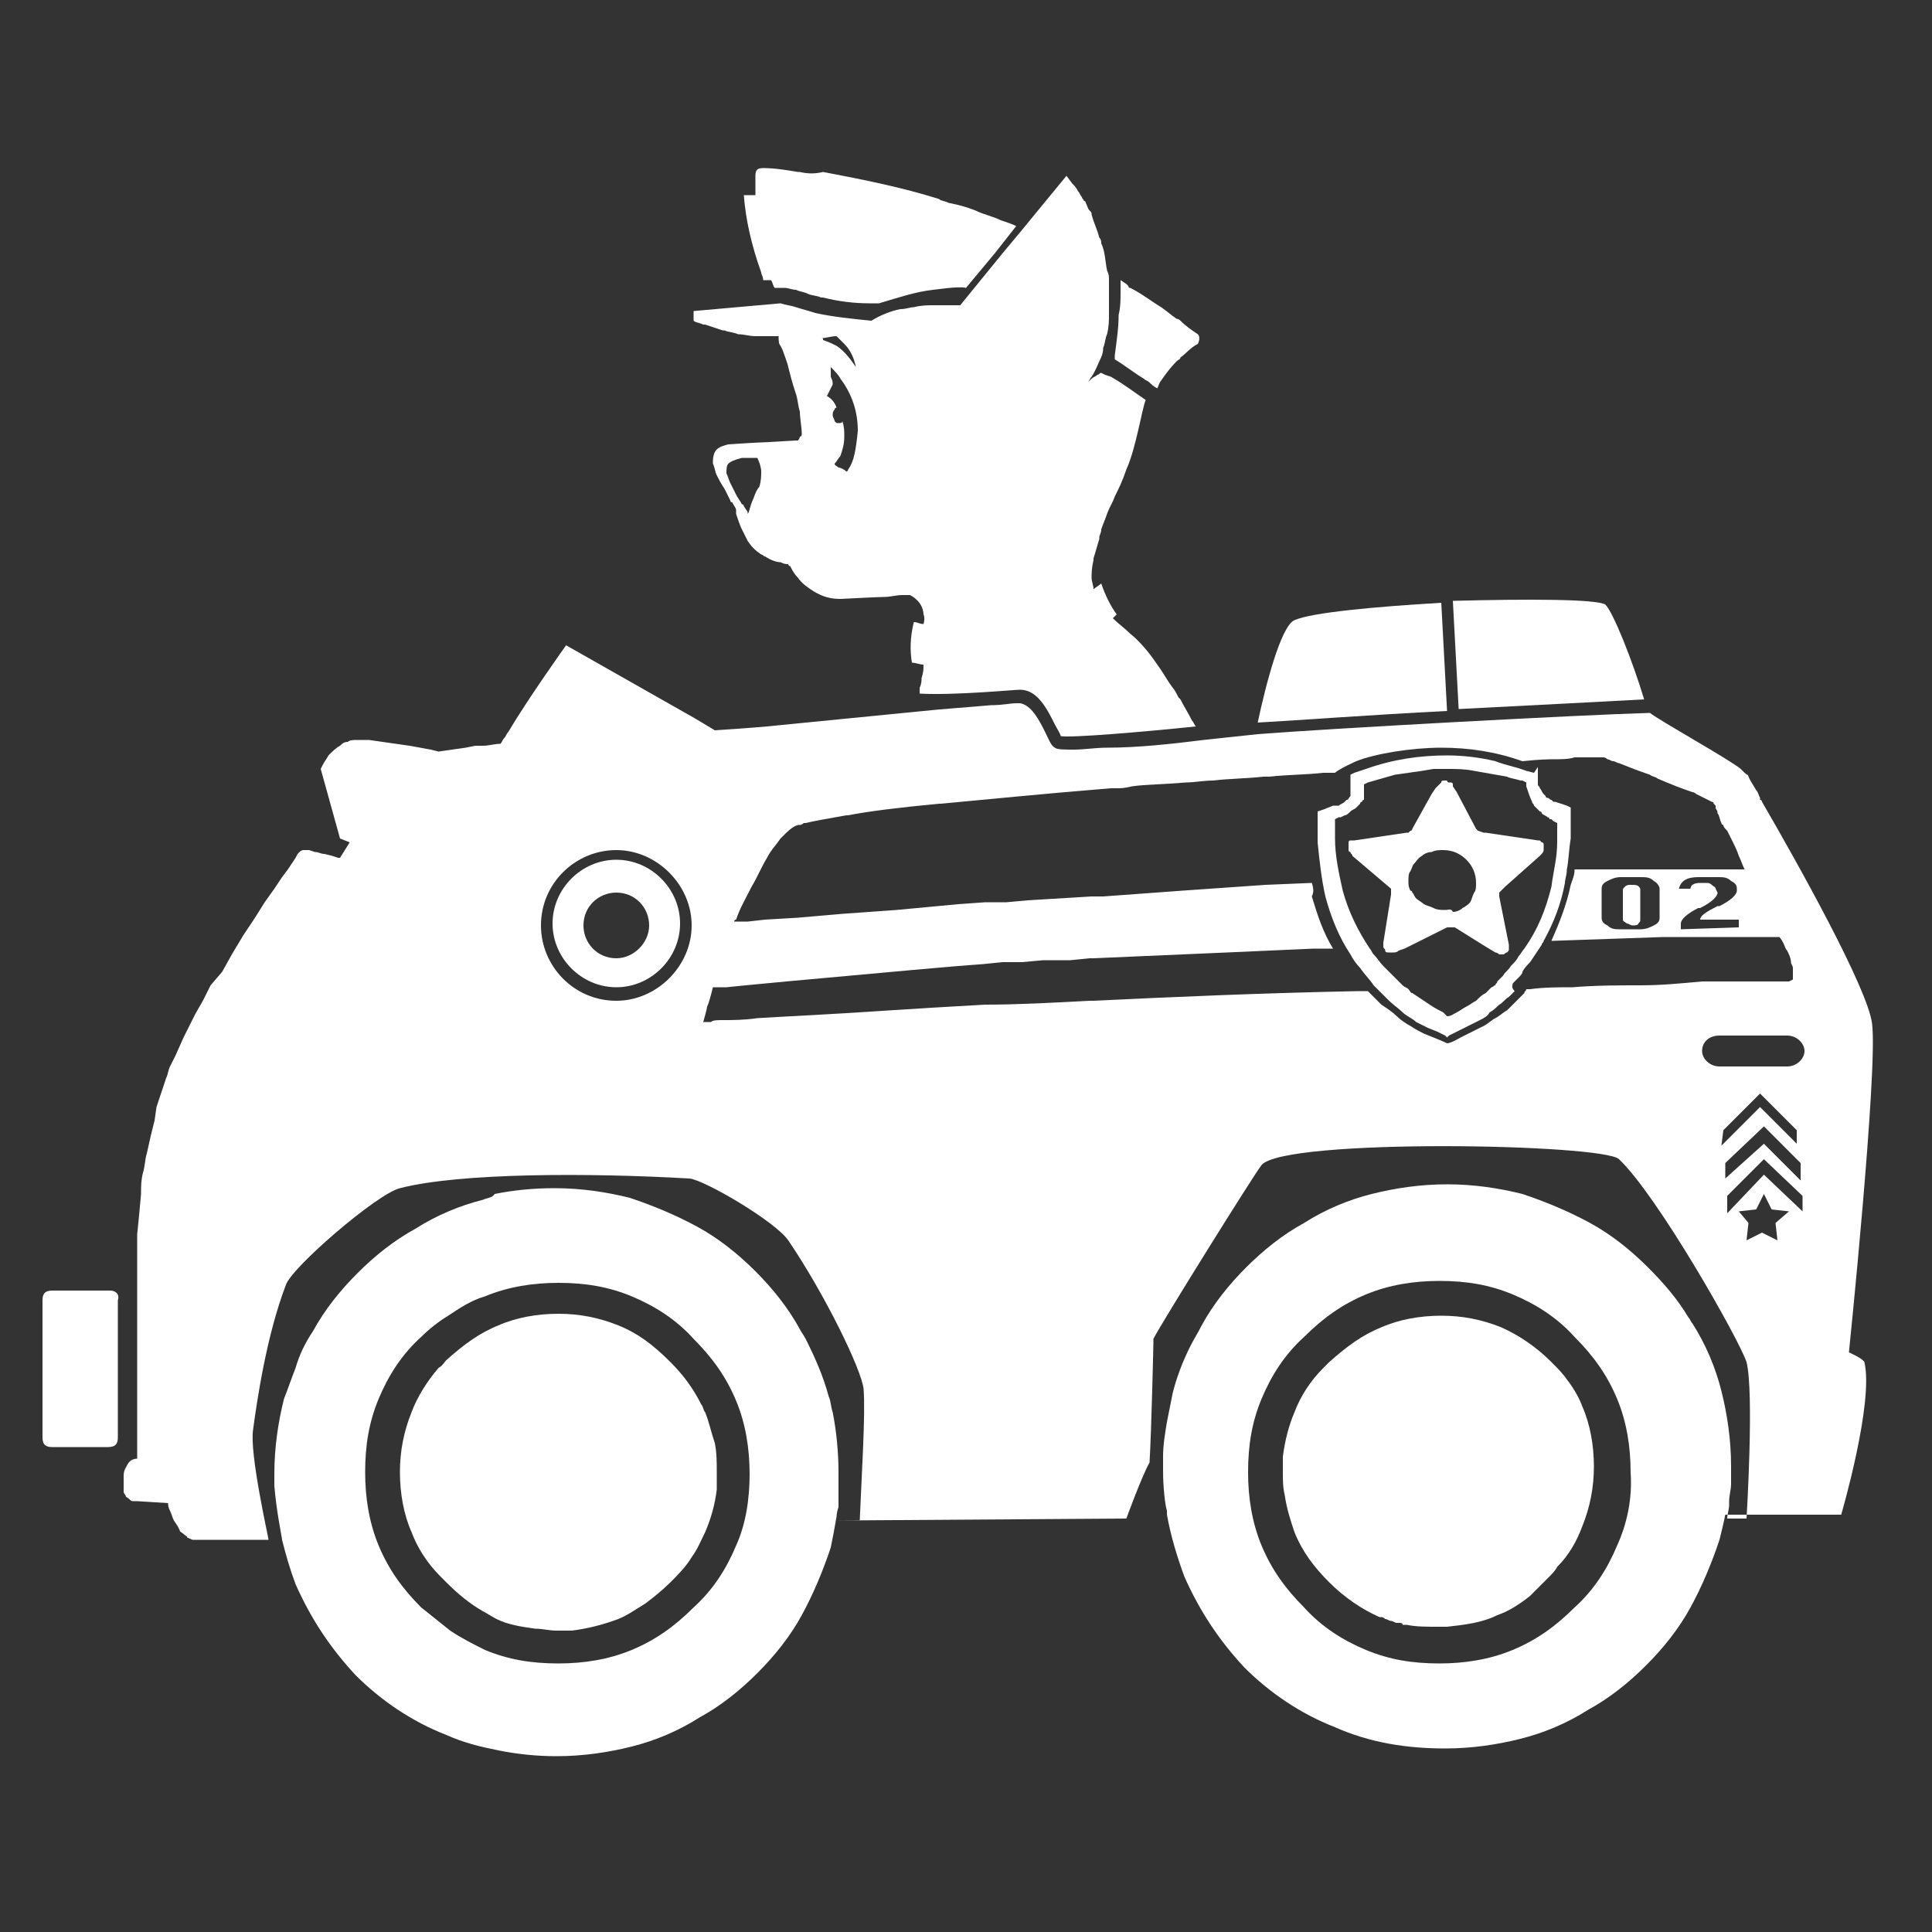 <?xml version="1.0" encoding="utf-8"?>
<!-- Generator: Adobe Illustrator 19.0.0, SVG Export Plug-In . SVG Version: 6.00 Build 0)  -->
<svg version="1.1" id="Layer_1" xmlns="http://www.w3.org/2000/svg" xmlns:xlink="http://www.w3.org/1999/xlink" x="0px" y="0px"
	 viewBox="0 0 100 100" style="enable-background:new 0 0 100 100;" xml:space="preserve">
<rect x="0" y="0" width="100" height="100" fill="#333333" stroke="none"/>
<style type="text/css">
	.st0{fill:#FFFFFF;}
</style>
<g>
	<path id="XMLID_34_" class="st0" d="M40.6,14.9c0.2,0,0.4,0.1,0.6,0.1c0.2,0.1,0.4,0.1,0.6,0.2c0.2,0.1,0.5,0.1,0.7,0.2
		c0,0,0.1,0,0.1,0c0.8,0.2,1.6,0.3,2.4,0.3c0.1,0,0.2,0,0.3,0c0.1,0,0.2,0,0.2,0c1-0.3,1.9-0.6,2.8-0.7c0.1,0,1.3-0.2,1.7-0.1
		l1.5-1.8l1.1-1.4c-0.2-0.1-0.5-0.2-0.8-0.3c-0.4-0.2-0.9-0.3-1.3-0.5c-0.5-0.2-0.9-0.3-1.4-0.4c-0.2-0.1-0.4-0.1-0.5-0.2
		c-1.9-0.6-3.9-1-6-1.4C42.2,9,41.8,9,41.4,8.9h-0.1c-0.6-0.1-1.2-0.2-1.8-0.2c-0.3,0-0.4,0.1-0.4,0.4c0,0.3,0,0.7,0,1l-0.6,0
		c0.1,1.3,0.4,2.6,0.9,4c0,0.1,0.1,0.2,0.1,0.4l0.4,0c0.1,0.1,0.1,0.3,0.2,0.4c0,0,0,0,0,0c0,0,0.1,0,0.1,0
		C40.5,14.9,40.6,14.9,40.6,14.9z"/>
	<path class="st0" d="M52.8,35.7c0.9,0,1.4,1,1.8,1.8c0.1,0.2,0.3,0.5,0.3,0.6c0.5,0.1,4.1-0.2,7-0.5c-0.1-0.1-0.1-0.2-0.2-0.3l0,0
		c-0.2-0.4-0.4-0.7-0.6-1.1c0,0-0.1-0.1-0.1-0.1c-0.1-0.2-0.2-0.4-0.3-0.5c-0.3-0.4-0.5-0.8-0.8-1.2c-0.4-0.6-0.9-1.2-1.4-1.6
		c-0.3-0.3-0.6-0.5-0.9-0.8c0.1-0.1,0.1-0.1,0.2-0.2c-0.3-0.4-0.6-1-0.8-1.6c-0.1,0.1-0.3,0.2-0.4,0.3c0-0.2-0.1-0.4-0.1-0.6
		c0-0.2,0-0.5,0.1-0.9c0-0.1,0-0.1,0-0.1c0.1-0.3,0.2-0.7,0.3-1l0-0.1c0-0.1,0.1-0.2,0.1-0.4c0.1-0.3,0.2-0.5,0.3-0.8
		c0.1-0.3,0.3-0.6,0.4-0.9c0.2-0.4,0.4-0.8,0.6-1.4c0.5-1.1,0.8-3.1,1-3.6c0,0,0,0,0,0c0,0,0,0,0,0c-0.6-0.4-1.1-0.8-1.8-1.2
		l-0.3-0.1l-0.2-0.1c-0.1,0-0.1,0.1-0.2,0.1c-0.1,0.1-0.2,0.1-0.3,0.2c-0.1,0.1-0.2,0.2-0.2,0.2c0.1-0.1,0.1-0.2,0.2-0.3
		c0.2-0.3,0.4-0.8,0.4-0.8c0.1-0.2,0.2-0.4,0.2-0.7c0.1-0.2,0.1-0.5,0.2-0.7c0.1-0.4,0.1-0.7,0.1-1.1c0-0.2,0-0.3,0-0.5
		c0-0.4,0-0.8,0-1.2c0-0.2,0-0.3-0.1-0.5c0,0,0,0,0,0v0c-0.1-0.5-0.1-1-0.3-1.4c0-0.1,0-0.2-0.1-0.3c-0.1-0.4-0.3-0.8-0.4-1.2
		c0-0.1,0-0.1-0.1-0.2c-0.1-0.1-0.1-0.2-0.2-0.4c0,0,0-0.1-0.1-0.1c0-0.1-0.1-0.1-0.1-0.2c-0.1-0.1-0.1-0.2-0.2-0.3
		c-0.1-0.2-0.2-0.3-0.3-0.4l-0.3-0.4l-2.3,2.8l-1,1.2l-2.2,2.7c0,0-1.3,0-1.4,0c-0.3,0-0.6,0-1,0.1c-0.2,0-0.4,0.1-0.7,0.1
		c-0.5,0.1-1,0.3-1.5,0.6c-1-0.1-2-0.2-2.9-0.4c-0.3-0.1-0.7-0.2-1-0.3c-0.3-0.1-0.5-0.1-0.8-0.2c0,0,0,0,0,0l-4.5,0.4v0.5
		c0.1,0.1,0.3,0.1,0.5,0.2l0.1,0c0.3,0.1,0.6,0.2,0.9,0.3c0,0,0,0,0.1,0c0.2,0.1,0.5,0.1,0.7,0.2c0.3,0,0.6,0.1,0.9,0.1
		c0.4,0,0.8,0,1.2,0c0,0.2,0,0.4,0.1,0.5l0.1,0.2c0,0,0.3,0.8,0.3,0.9c0.1,0.4,0.2,0.8,0.4,1.4c0.1,0.3,0.1,0.6,0.2,0.9
		c0,0.3,0.1,0.9,0.1,1.1c0,0.1,0,0.2-0.1,0.2c0,0.1-0.1,0.2-0.1,0.2l-0.1,0c-0.1,0-1.6,0.1-1.8,0.1c-0.2,0-1.7,0.1-1.7,0.1
		c-0.4,0.1-0.6,0.2-0.7,0.4c-0.1,0.2-0.1,0.4-0.1,0.6c0.1,0.2,0.1,0.4,0.2,0.6c0.1,0.2,0.2,0.4,0.4,0.7c0.1,0.2,0.2,0.4,0.3,0.6
		c0,0,0,0.1,0.1,0.1c0.1,0.2,0.2,0.3,0.2,0.4c0,0.1,0,0.1,0,0.2v0c0.1,0.3,0.2,0.6,0.3,0.8c0.1,0.2,0.2,0.4,0.3,0.6
		c0.2,0.3,0.4,0.5,0.7,0.7c0.1,0,0.1,0.1,0.2,0.1c0.3,0.2,0.6,0.3,0.8,0.3c0.2,0.1,0.3,0.1,0.4,0.1c0,0,0,0.1,0.1,0.1
		c0.1,0.2,0.2,0.4,0.4,0.6c0.2,0.3,0.5,0.5,0.8,0.7c0.5,0.3,0.9,0.4,1.4,0.4c0.1,0,1.9-0.1,2.2-0.1c0.4,0,0.7-0.1,1-0.1
		c0.2,0,0.4,0,0.4,0c0.2,0.1,0.3,0.2,0.4,0.3c0.2,0.2,0.3,0.5,0.3,0.7c0.1,0.2,0,0.5,0,0.5c-0.2,0-0.3-0.1-0.5-0.1
		c-0.2,0.8-0.2,1.5-0.1,2.1c0.2,0,0.4,0.1,0.6,0.1l0,0.1c0,0.1,0,0.3-0.1,0.6c0,0.1,0,0.3-0.1,0.5l0,0c0,0.1,0,0.2,0,0.3
		C49.4,36,52.5,35.7,52.8,35.7C52.8,35.7,52.8,35.7,52.8,35.7z M39.3,25.2c-0.1,0.1-0.2,0.3-0.3,0.6c-0.2,0.4-0.2,0.7-0.3,0.8v0
		l0-0.1l-0.2-0.3c0,0,0-0.1-0.1-0.1c-0.1-0.2-0.2-0.3-0.3-0.5c-0.1-0.2-0.2-0.4-0.3-0.6c-0.1-0.2-0.1-0.3-0.2-0.5
		c0-0.2,0-0.4,0.1-0.5c0.1-0.1,0.3-0.2,0.7-0.3h0c0.2,0,0.5,0,0.8,0c0.1,0.2,0.2,0.5,0.2,0.7C39.4,24.6,39.4,24.9,39.3,25.2z
		 M43.9,24.3c0,0,0,0.1-0.1,0.1c-0.1-0.1-0.3-0.2-0.4-0.2c-0.1-0.1-0.2-0.1-0.2-0.2c0.1-0.1,0.2-0.3,0.3-0.4c0.1-0.3,0.2-0.6,0.2-1
		c0-0.3,0-0.5-0.1-0.8c0,0,0,0,0,0c0,0.1-0.1,0.1-0.2,0.1c-0.1,0-0.1,0-0.2-0.1c0-0.1-0.1-0.2-0.1-0.3c0-0.1,0-0.2,0.1-0.3
		c0-0.1,0.1-0.1,0.1-0.1c-0.1-0.3-0.3-0.5-0.5-0.6c0.1-0.2,0.2-0.4,0.3-0.6l0,0c0-0.1,0-0.2-0.1-0.4C43,19.3,43,19.1,43,19
		c0.2,0.2,0.4,0.4,0.5,0.6c0.6,0.8,0.9,1.7,0.9,2.7C44.3,23.3,44.2,23.9,43.9,24.3z M43.3,17.9c-0.2-0.1-0.4-0.2-0.7-0.3
		c0-0.1,0-0.1-0.1-0.1c0.3,0,0.5-0.1,0.8-0.1c0.1,0.1,0.2,0.2,0.4,0.4c0.3,0.3,0.5,0.7,0.6,1.2C43.9,18.4,43.6,18.1,43.3,17.9z"/>
	<path id="XMLID_29_" class="st0" d="M61.9,37.6c0.1,0.2,0.2,0.4,0.3,0.6C62.1,38,62,37.8,61.9,37.6z"/>
	<path id="XMLID_28_" class="st0" d="M57.9,16.3c0,0.7-0.1,1.3-0.2,2.1l0,0.2c0.5,0.3,1,0.7,1.5,1c0.1,0.1,0.2,0.1,0.3,0.2
		c0.1,0.1,0.2,0.2,0.4,0.3c0.1-0.2,0.1-0.3,0.2-0.4c0.2-0.3,0.5-0.7,0.8-1c0.1-0.1,0.2-0.1,0.2-0.2c0.3-0.2,0.5-0.5,0.9-0.7
		c0.1-0.2,0.1-0.4,0-0.5c-0.3-0.2-0.6-0.4-0.9-0.7c-0.1-0.1-0.2-0.1-0.2-0.1c-0.3-0.2-0.5-0.4-0.8-0.6c-0.5-0.3-1-0.7-1.6-1
		c-0.1,0-0.1-0.1-0.1-0.1c0,0-0.1-0.1-0.1-0.1L58,14.5l0,0.6C58,15.5,58,15.9,57.9,16.3z"/>
	<path id="XMLID_27_" class="st0" d="M5.7,66.8H2.7c-0.4,0-0.5,0.2-0.5,0.5v7.1c0,0.4,0.2,0.5,0.5,0.5h2.9c0.4,0,0.5-0.2,0.5-0.5
		v-7.1C6.2,67,6,66.8,5.7,66.8z"/>
	<path id="XMLID_26_" class="st0" d="M74.6,31.2c-3.4,0.2-6.7,0.5-7.6,0.9c-0.7,0.3-1.5,3.4-1.9,5.3c1.9-0.1,5.8-0.4,9.8-0.6
		L74.6,31.2z"/>
	<path id="XMLID_25_" class="st0" d="M84.9,46c-0.1-0.2-0.2-0.2-0.5-0.2c-0.1,0-0.2,0-0.3,0.1c-0.1,0.1-0.1,0.1-0.1,0.2l0,1.5
		c0,0.1,0.1,0.1,0.2,0.2c0.1,0,0.2,0.1,0.3,0.1c0.1,0,0.3,0,0.3-0.1c0.1-0.1,0.1-0.1,0.1-0.2l0-1L84.9,46z"/>
	<path id="XMLID_24_" class="st0" d="M85.1,36.2c-0.6-2-1.6-4.5-2-4.9C82.7,31,79,31,75.2,31.1l0.3,5.6
		C79.4,36.5,83.3,36.3,85.1,36.2z"/>
	<path class="st0" d="M43.4,77.6c0-0.2,0-0.4,0-0.5c0-0.3,0-0.6,0-0.9c0-1-0.1-2.1-0.3-3.1c-0.1-0.3-0.1-0.6-0.2-0.8
		c-0.3-1.1-0.7-2-1.2-3c-0.1-0.2-0.2-0.3-0.3-0.5c-0.6-1.1-1.4-2.1-2.3-3c-0.9-0.9-1.9-1.7-3-2.3c-1.1-0.6-2.3-1.1-3.5-1.5
		c-1.2-0.3-2.5-0.5-3.9-0.5c-1.1,0-2.1,0.1-3.1,0.3C25.5,62,25.2,62,25,62.1c-1.2,0.3-2.4,0.8-3.5,1.5c-1.1,0.6-2.1,1.4-3,2.3
		c-0.9,0.9-1.7,1.9-2.3,3c-0.4,0.6-0.7,1.2-0.9,1.9c-0.2,0.5-0.4,1.1-0.6,1.6c-0.3,1.2-0.5,2.5-0.5,3.9c0,0.2,0,0.4,0,0.6
		c0.1,1.3,0.4,2.7,0.4,2.8c0,0,0,0,0,0h0c0.2,0.8,0.4,1.5,0.7,2.3c0.8,1.8,1.8,3.3,3.1,4.7c1.3,1.3,2.9,2.4,4.7,3.1
		c0.9,0.4,1.7,0.6,2.7,0.8c1,0.2,2,0.3,3,0.3c1.4,0,2.7-0.2,3.9-0.5c1.2-0.3,2.4-0.8,3.5-1.5c1.1-0.6,2.1-1.4,3-2.3
		c0.9-0.9,1.7-1.9,2.3-3c0.6-1.1,1.1-2.3,1.5-3.5c0.1-0.5,0.2-1,0.3-1.6h0c0,0,0-0.2,0.1-0.5C43.4,77.9,43.4,77.8,43.4,77.6z
		 M38.1,80c-0.5,1.2-1.2,2.3-2.2,3.2c0,0,0,0,0,0c0,0,0,0,0,0h0c-1,1-2,1.7-3.2,2.2c-1.2,0.5-2.5,0.7-3.8,0.7
		c-1.4,0-2.6-0.2-3.8-0.7c-0.6-0.3-1.2-0.6-1.8-1c-0.5-0.4-1-0.8-1.5-1.2c-1-1-1.7-2-2.2-3.2c-0.5-1.2-0.7-2.5-0.7-3.8
		c0-1.4,0.2-2.6,0.7-3.8c0.5-1.2,1.2-2.3,2.2-3.2l0,0l0,0c0.4-0.4,0.9-0.8,1.4-1.1c0.6-0.4,1.2-0.8,1.9-1c1.2-0.5,2.5-0.7,3.8-0.7
		c1.4,0,2.6,0.2,3.8,0.7c1.2,0.5,2.3,1.2,3.2,2.2c1,1,1.7,2,2.2,3.2c0.5,1.2,0.7,2.5,0.7,3.8C38.8,77.6,38.6,78.9,38.1,80z"/>
	<path id="XMLID_21_" class="st0" d="M36.5,73.1c-0.1-0.1-0.1-0.3-0.2-0.4c-0.4-0.8-0.9-1.5-1.6-2.2C33.8,69.6,33,69,32,68.6
		c-1-0.4-2-0.6-3.1-0.6c-1.1,0-2.2,0.2-3.1,0.6c-1,0.4-1.8,1-2.7,1.8c-0.1,0.1-0.2,0.3-0.4,0.4c-0.6,0.7-1.1,1.5-1.4,2.3
		c-0.4,1-0.6,2-0.6,3.1c0,1.1,0.2,2.2,0.6,3.1c0.3,0.8,0.8,1.6,1.5,2.3c0.1,0.1,0.2,0.2,0.3,0.3c0.6,0.6,1.2,1.1,1.9,1.5
		c0.2,0.1,0.5,0.3,0.7,0.4c0.6,0.3,1.3,0.4,2,0.5c0.4,0,0.7,0.1,1.1,0.1c0.3,0,0.5,0,0.8,0c0.8-0.1,1.6-0.3,2.4-0.6
		c0.5-0.2,0.9-0.5,1.4-0.8c0.4-0.3,0.9-0.7,1.3-1.1l0,0l0,0c0.4-0.4,0.8-0.8,1.1-1.3c0.3-0.4,0.5-0.9,0.7-1.3
		c0.3-0.7,0.5-1.4,0.6-2.2c0-0.3,0-0.6,0-0.9c0-0.5,0-1-0.1-1.5C36.8,74.1,36.7,73.6,36.5,73.1z"/>
	<path class="st0" d="M31.9,44.5c-1.8,0-3.3,1.5-3.3,3.3c0,1.8,1.5,3.3,3.3,3.3c1.8,0,3.3-1.5,3.3-3.3C35.2,46,33.7,44.5,31.9,44.5z
		 M31.9,49.6c-1,0-1.7-0.8-1.7-1.7c0-1,0.8-1.7,1.7-1.7c1,0,1.7,0.8,1.7,1.7C33.6,48.8,32.8,49.6,31.9,49.6z"/>
	<g>
		<polygon id="XMLID_18_" class="st0" points="58.2,78.5 58.2,78.5 58.2,78.5 		"/>
		<polygon id="XMLID_17_" class="st0" points="58.2,78.5 60.4,78.5 59.4,78.5 		"/>
		<path class="st0" d="M95.7,70c0,0,1.5-14.6,1.2-17c-0.2-1.8-3.9-8.4-5.7-11.5c0,0,0-0.1-0.1-0.1c0,0,0-0.1,0-0.1
			C91,41.1,91,41,90.9,40.9c0,0,0,0,0,0l-0.3-0.5l-0.1-0.2c0-0.1-0.1-0.1-0.2-0.2c-0.1-0.1-0.1-0.1-0.2-0.2c0,0,0,0,0,0
			c-0.6-0.5-4.2-2.5-4.7-2.9c0,0,0,0,0,0c-3.6,0.1-16.5,0.8-20.3,1.1c0,0,0,0,0,0l-2.8,0.3c0,0,0,0,0,0c-1.6,0.2-3.4,0.4-5,0.4
			c-0.6,0-1.2,0.1-1.7,0.1c-0.5,0-0.9,0-1-0.1c-0.2-0.1-0.3-0.4-0.5-0.8c-0.3-0.6-0.7-1.4-1.3-1.5c0,0,0,0,0,0c0,0-0.1,0-0.2,0
			c-0.3,0-0.7,0.1-1.3,0.1c-1.1,0.1-2.6,0.2-3.5,0.3c0,0,0,0,0,0l0,0l-8.1,0.8l0,0c0,0-1.1,0.1-2.7,0.2l0,0L36,37.2h0l-6.7-3.8
			c0,0-2,2.8-3,4.5c0,0,0,0,0,0c-0.1,0.1-0.1,0.2-0.2,0.3c0,0,0,0,0,0c-0.1,0.1-0.1,0.2-0.2,0.3c0,0,0,0,0,0c0,0,0,0,0,0
			c-0.3,0-0.6,0.1-0.9,0.1c0,0,0,0,0,0l0,0l0,0l-0.3,0c0,0-0.1,0-0.1,0l-0.5,0.1l-1.4,0.2l-0.4-0.1l-1.1-0.2l-0.7-0.1l-0.7-0.1
			l-0.7-0.1l-0.6,0c-0.2,0-0.4,0-0.5,0.1c-0.2,0-0.3,0.1-0.4,0.2c-0.2,0.1-0.4,0.3-0.6,0.5c-0.1,0.2-0.2,0.3-0.3,0.5l-0.1,0.2l1,3.6
			l0.5,0.2l-0.5,0.8l-0.1,0l-0.3-0.1l-0.4-0.1c-0.2,0-0.3-0.1-0.5-0.1L16,44h0c-0.1,0-0.2,0-0.3,0c-0.1,0-0.2,0.1-0.2,0.1
			c-0.1,0.1-0.1,0.1-0.2,0.3L14.9,45l-0.3,0.4L14.2,46l-0.5,0.7l-0.5,0.8l-0.6,0.9l-0.6,1l-0.5,0.9L10.9,51l-0.4,0.8l-0.4,0.7
			l-0.3,0.6l-0.3,0.6l-0.4,0.9l-0.3,0.6c-0.1,0.2-0.1,0.4-0.2,0.6c-0.1,0.3-0.2,0.6-0.3,0.9l-0.2,0.6L8,58l-0.2,0.8l-0.2,0.9
			c-0.1,0.3-0.1,0.7-0.2,1c-0.1,0.4-0.1,0.7-0.1,1.1l-0.1,1.1l-0.1,1l0,0.9l0,0.7l0,0.5c0,0.2,0,0.4,0,0.7l0,1.3l0,1.6v1.7l0,1.6
			l0,1.3v1.3c-0.2,0-0.4,0.1-0.5,0.3c-0.1,0.2-0.2,0.3-0.2,0.6c0,0.2,0,0.4,0,0.5l0,0.3c0,0.1,0.1,0.2,0.1,0.2
			c0,0.1,0.1,0.1,0.2,0.2c0.1,0.1,0.1,0.1,0.2,0.1c0.1,0,0.2,0,0.2,0l1.6,0.1c0,0.1,0,0.2,0.1,0.4c0.1,0.2,0.1,0.3,0.2,0.5L9.2,79
			l0.1,0.2c0,0.1,0.1,0.1,0.2,0.2c0.1,0.1,0.2,0.1,0.2,0.2c0.1,0,0.2,0.1,0.3,0.1c0.1,0,0.2,0,0.3,0h2.1l1.5,0c0-0.1-1-4.5-0.8-5.7
			c0.2-1.5,0.7-4.9,1.7-7.5c0.3-0.9,4.7-4.7,5.9-5c3.1-0.8,9.8-0.8,15-0.5c0.8,0.1,4.4,2.2,5.1,3.2c1.9,2.8,3.8,6.7,3.9,7.7
			c0.1,1.3-0.1,4.4-0.2,6.8l-0.4,0c0,0,0,0,0,0l-0.7,0l14.9-0.1c0,0,0.8-2.2,1.2-2.9c0.1-1.7,0.2-6.1,0.2-6.2v-0.1l0-0.1
			c0.4-0.8,5.2-8.5,5.6-9c1.2-1.4,17.7-1.1,18.5-0.3c2,1.9,6.2,9.3,6.6,10.5c0.4,1.6,0,8.1,0,8.1s-0.7,0-1,0c0-0.2,0.1-0.5,0.1-0.7
			h0c0,0,0,0,0,0c0,0,0-0.1,0-0.2c0-0.3,0.1-0.6,0.1-0.9c0-0.3,0-0.6,0-0.9c0-1.4-0.2-2.7-0.5-3.9c-0.3-1.2-0.8-2.4-1.5-3.5
			c-0.1-0.1-0.1-0.2-0.2-0.3c-0.6-1-1.3-1.8-2.1-2.6c-0.9-0.9-1.9-1.7-3-2.3c-1.1-0.6-2.3-1.1-3.5-1.5c-1.2-0.3-2.5-0.5-3.9-0.5
			c-1.4,0-2.7,0.2-3.9,0.5c-1.2,0.3-2.4,0.8-3.5,1.5c-1.1,0.6-2.1,1.4-3,2.3c-0.9,0.9-1.7,1.9-2.3,3c-0.2,0.4-0.4,0.7-0.6,1.1
			c-0.4,0.8-0.7,1.6-0.9,2.4c-0.1,0.5-0.2,1-0.3,1.5c-0.1,0.6-0.2,1.2-0.2,1.8c0,0.2,0,0.3,0,0.5c0,0.1,0,0.2,0,0.3
			c0,0.7,0.1,1.7,0.2,2c0,0.1,0,0.2,0,0.2h0c0.2,1.1,0.5,2.1,0.9,3.2c0.8,1.8,1.8,3.3,3.1,4.7c1.3,1.3,2.9,2.4,4.7,3.1
			c1.8,0.8,3.7,1.1,5.7,1.1c1.4,0,2.7-0.2,3.9-0.5c1.2-0.3,2.4-0.8,3.5-1.5c1.1-0.6,2.1-1.4,3-2.3c0.9-0.9,1.7-1.9,2.3-3
			c0.6-1.1,1.1-2.3,1.5-3.5c0.1-0.4,0.2-0.8,0.3-1.3l2.9,0l3.1,0c0,0,1.7-5.8,1.2-7.9C96.4,70.3,95.7,70,95.7,70z M31.9,51.8
			c-2.2,0-3.9-1.8-3.9-3.9c0-2.2,1.8-3.9,3.9-3.9s3.9,1.8,3.9,3.9C35.8,50,34,51.8,31.9,51.8z M83.7,80c-0.5,1.2-1.2,2.3-2.2,3.2
			c0,0,0,0,0,0c0,0,0,0,0,0h0c-1,1-2,1.7-3.2,2.2c-1.2,0.5-2.5,0.7-3.8,0.7c-1.4,0-2.6-0.2-3.8-0.7c-1.2-0.5-2.3-1.2-3.2-2.2
			c-1-1-1.7-2-2.2-3.2c-0.5-1.2-0.7-2.5-0.7-3.8c0-1.4,0.2-2.6,0.7-3.8c0.5-1.2,1.2-2.3,2.2-3.2l0,0l0,0c1-1,2-1.7,3.2-2.2
			c1.2-0.5,2.5-0.7,3.8-0.7c1.4,0,2.6,0.2,3.8,0.7c1.2,0.5,2.3,1.2,3.2,2.2c1,1,1.7,2,2.2,3.2c0.5,1.2,0.7,2.5,0.7,3.8
			C84.5,77.6,84.2,78.9,83.7,80z M84.9,51c-1.1,0-2.3,0-3.5,0.1h0c-0.7,0-1.5,0-2.2,0.1c0,0-0.1,0-0.2,0c0,0.1-0.1,0.1-0.1,0.2
			c0,0,0,0,0,0l0,0c-0.1,0.1-0.2,0.2-0.2,0.2l0,0c0,0,0,0-0.1,0.1c0,0-0.1,0.1-0.1,0.1c-0.2,0.2-0.3,0.3-0.5,0.5
			c-0.2,0.1-0.4,0.3-0.6,0.4c-0.2,0.1-0.4,0.3-0.6,0.4c-0.2,0.1-0.4,0.2-0.6,0.3c-0.2,0.1-0.4,0.2-0.6,0.3c0,0-0.5,0.3-0.7,0.3
			c-0.2-0.1-0.7-0.3-0.7-0.3l0,0l0,0l-0.5-0.2c-0.2-0.1-0.4-0.2-0.7-0.4c-0.2-0.1-0.5-0.3-0.7-0.5c-0.2-0.2-0.5-0.4-0.8-0.6
			c0,0-0.1-0.1-0.1-0.1l-0.1-0.1c-0.1-0.1-0.2-0.2-0.3-0.3c-0.1-0.1-0.1-0.1-0.2-0.2c-0.2,0-0.4,0-0.5,0h0c-5,0.1-9.6,0.3-13.7,0.5
			h0c0,0,0,0,0,0c0,0,0,0-0.1,0c0,0-0.1,0-0.1,0c-1.9,0.1-3.7,0.2-5.4,0.2c-1.8,0.1-3.5,0.2-5,0.3c-2.9,0.2-5.2,0.3-6.8,0.4
			c-0.7,0.1-1.3,0.1-1.7,0.1c-0.4,0-0.6,0-0.7,0.1l-0.4,0c0,0,0.2-0.7,0.2-0.8l0,0l0,0c0.1-0.2,0.2-0.6,0.3-1l0.3,0l0.4,0l1-0.1
			l2.1-0.2l2.2-0.2l2.2-0.2l2.2-0.2l2.3-0.2l1.3-0.1l1-0.1l0.9,0l0.1,0l1.1-0.1l0.2,0l0.1,0l0.6,0l0.5,0l1-0.1l0.2,0l2.3-0.1
			l4.6-0.2l4.5-0.2l1,0c-0.5-0.8-0.8-1.7-1.1-2.7C68,46.2,68,46,67.9,45.7l-2.4,0.1l-4.3,0.3l-4.1,0.3l-0.6,0l-3.3,0.2l-1.1,0.1
			l-0.5,0l-0.6,0l-1.4,0.1l-3.2,0.3l-2.8,0.2l-2.3,0.2l-1.7,0.1l-0.9,0.1l-0.2,0l-0.2,0l-0.2,0l-0.1,0c0,0,0-0.1,0.1-0.1l0,0
			c0.2-0.6,0.5-1.1,0.8-1.7l0,0c0.3-0.5,0.5-1,0.8-1.5c0.2-0.4,0.5-0.7,0.7-1c0,0,0.1-0.1,0.1-0.1l0,0c0.3-0.3,0.5-0.5,0.8-0.6l0,0
			l0,0l0,0l0,0c0,0,0.1,0,0.1,0c0,0,0.1,0,0.2-0.1c0,0,0.1,0,0.1,0c0.4-0.1,1-0.2,2.1-0.4c0,0,0,0,0.1,0c1-0.2,2.6-0.4,4.7-0.6
			c0,0,0.1,0,0.1,0h0c2.2-0.2,5.1-0.5,8.8-0.8v0l0,0l0.1,0c0,0,0.1,0,0.2,0c0.2,0,0.4,0,0.8-0.1h0l0,0c0.7-0.1,1.6-0.1,2.8-0.2l0,0
			c0.4,0,0.9-0.1,1.4-0.1c0.8-0.1,1.7-0.1,2.6-0.2l0,0h0c0.1,0,0.2,0,0.3,0c0.9-0.1,1.9-0.1,2.8-0.2c0.2,0,0.4,0,0.5,0
			c0,0,0,0,0.1,0c0,0,0,0,0,0c0.2-0.2,1.1-0.6,1.1-0.6c1-0.4,2.9-0.7,4.4-0.7h0h0c1.4,0,2.8,0.2,4.2,0.7c0.9-0.1,1.5-0.1,1.5-0.1
			c0,0,0,0,0,0c0.5,0,0.9,0,1.2-0.1c0,0,0.1,0,0.1,0c0.3,0,0.6,0,0.8,0c0.1,0,0.1,0,0.2,0c0.1,0,0.1,0,0.2,0c0,0,0,0,0,0
			c0,0,0,0,0.1,0c0,0,0,0,0,0c0,0,0,0,0,0l0,0l0,0l0.1,0c0,0,0.1,0,0.2,0.1c0.1,0,0.2,0.1,0.3,0.1c0.1,0,0.2,0.1,0.3,0.1l0,0l0,0
			c0.5,0.2,1,0.4,1.6,0.6c0.1,0.1,0.3,0.1,0.4,0.2l0,0c0.7,0.3,1.2,0.5,1.8,0.7c0.1,0,0.2,0.1,0.2,0.1l0,0l0,0
			c0.4,0.2,0.6,0.3,0.8,0.4c0,0,0.1,0,0.1,0.1c0,0,0,0,0.1,0.1c0,0,0,0.1,0,0.1c0,0,0,0,0,0l0,0c0,0,0,0,0,0c0,0.1,0.1,0.1,0.1,0.3
			v0c0.1,0.1,0.1,0.3,0.2,0.5c0,0,0,0.1,0.1,0.1c0,0.1,0.1,0.2,0.2,0.3c0.1,0.2,0.2,0.4,0.3,0.6c0.1,0.2,0.2,0.4,0.3,0.7l0,0l0,0
			c0.1,0.2,0.2,0.5,0.3,0.7h-1.4l-2.3,0l-2,0l-2.1,0l-1,0c0,0.3-0.1,0.5-0.2,0.8c-0.2,1-0.6,2-1,2.9l2.9-0.1l2.9-0.1l2.3,0l1.8,0
			l0.9,0l0.2,0H92c0,0,0.1,0,0.1,0c0,0,0.1,0.1,0.2,0.3l0,0c0.1,0.2,0.1,0.3,0.2,0.4c0.1,0.2,0.2,0.4,0.2,0.6l0,0
			c0,0.1,0.1,0.2,0.1,0.3c0,0,0,0.1,0,0.1c0,0.1,0,0.1,0,0.2c0,0,0,0.1,0,0.1l0,0.2l-0.2,0.1c0,0,0,0,0,0l0,0l0,0l0,0l0,0
			c0,0-0.1,0-0.1,0c-0.1,0-0.2,0-0.4,0h0c-0.4,0-0.9,0-1.6,0c-0.7,0-1.5,0-2.4,0C87,50.9,86,51,84.9,51z M88.8,46
			c0-0.1-0.1-0.1-0.2-0.2c-0.1-0.1-0.2-0.1-0.3-0.1l-0.3,0c-0.3,0-0.5,0.1-0.5,0.3l-0.6,0c0.1-0.4,0.4-0.6,1-0.6l1,0
			c0.3,0,0.5,0,0.7,0.2c0.2,0.1,0.3,0.2,0.3,0.4l0,0.1c0,0.2-0.3,0.5-0.9,0.8l-0.1,0c-0.6,0.3-0.9,0.5-0.9,0.7l0,0l2,0l0,0.4l-3,0.1
			l0-0.3c0-0.2,0.3-0.5,0.9-0.8l0.1,0c0.6-0.3,0.9-0.6,0.9-0.8L88.8,46z M85.9,47.5c0,0.2-0.1,0.3-0.3,0.4c-0.2,0.1-0.4,0.2-0.7,0.2
			l-1,0c-0.3,0-0.5,0-0.7-0.2c-0.2-0.1-0.3-0.2-0.3-0.4l0-1.5c0-0.2,0.1-0.3,0.3-0.4c0.2-0.1,0.4-0.2,0.7-0.2l1,0
			c0.3,0,0.5,0,0.7,0.2c0.2,0.1,0.3,0.3,0.3,0.4L85.9,47.5z M89.2,58.5l1.9-1.9l1.9,1.9l0,0.7l-1.9-1.9l-2,2L89.2,58.5z M89.3,60.2
			l2-1.9l1.9,1.9l0,0.9l-1.9-1.9L89.3,61L89.3,60.2z M91.9,63.3l0.1,0.9l-0.8-0.4l-0.8,0.4l0.1-0.9L90,62.7l0.9-0.1l0.4-0.8l0.4,0.8
			l0.9,0.1L91.9,63.3z M91.3,60.8l-1.9,2l0-0.9l1.9-1.9l2,1.9l0,0.8L91.3,60.8z M92.5,55.2H89c-0.5,0-0.9-0.4-0.9-0.8
			c0-0.5,0.4-0.8,0.9-0.8h3.5c0.5,0,0.9,0.4,0.9,0.8C93.4,54.8,93,55.2,92.5,55.2z"/>
	</g>
	<path class="st0" d="M78.3,50.9C78.4,50.9,78.4,50.9,78.3,50.9c0.1-0.1,0.2-0.2,0.3-0.3c0.1-0.1,0.2-0.2,0.2-0.3
		c0.1-0.2,0.3-0.4,0.4-0.5c0.2-0.3,0.4-0.6,0.6-0.9c0-0.1,0.1-0.1,0.1-0.2l0,0c0.5-0.9,0.9-1.9,1.1-3c0-0.2,0.1-0.4,0.1-0.7l0,0
		c0.1-0.5,0.1-1,0.2-1.6c0-0.3,0-0.5,0-0.8v-0.6l0-0.2l-0.2-0.1l-0.6-0.2l-0.1,0l0,0l-0.1-0.1c-0.1,0-0.1-0.1-0.2-0.1
		c0,0-0.1,0-0.1-0.1c0,0-0.1-0.1-0.1-0.1c-0.1-0.1-0.1-0.2-0.2-0.3c0-0.1-0.1-0.1-0.1-0.2c0,0,0,0,0-0.1c0,0,0,0,0-0.1l0-0.1l0-0.2
		l0-0.3l0,0l0-0.1l0,0L79.4,40L79,39.9c-0.5-0.2-1.1-0.3-1.6-0.5c0,0,0,0,0,0c-0.8-0.2-1.7-0.3-2.5-0.3c0,0,0,0,0,0h0c0,0,0,0,0,0h0
		c-1.4,0-2.8,0.2-4.2,0.7L70.1,40l-0.2,0.1l0,0.1l0,0.5c0,0,0,0.1,0,0.1c0,0,0,0,0,0.1c0,0,0,0.1,0,0.1c0,0,0,0.1,0,0.1
		c0,0,0,0.1,0,0.1c-0.1,0.1-0.1,0.2-0.2,0.2c0,0,0,0-0.1,0.1c-0.1,0.1-0.2,0.1-0.3,0.2l-0.1,0l-0.1,0l-0.1,0l-0.5,0.2L68.2,42v0.2
		v0.6c0,0.3,0,0.5,0,0.8c0.1,1,0.2,1.9,0.4,2.8c0.3,1.1,0.7,2.1,1.3,3c0.1,0.2,0.3,0.5,0.5,0.7c0.2,0.3,0.5,0.6,0.7,0.9c0,0,0,0,0,0
		c0.1,0.1,0.2,0.2,0.3,0.3c0.1,0.1,0.2,0.2,0.3,0.3c0.1,0.1,0.1,0.1,0.2,0.2c0.2,0.2,0.5,0.4,0.7,0.6c0.2,0.2,0.5,0.3,0.7,0.5
		c0.2,0.1,0.4,0.2,0.6,0.3l0.5,0.2l0.4,0.2l0.1,0.1h0l0,0l0,0h0l0.1-0.1l0.4-0.2c0.2-0.1,0.4-0.2,0.6-0.3c0.2-0.1,0.4-0.2,0.6-0.3
		c0.2-0.1,0.4-0.2,0.5-0.4c0.2-0.1,0.4-0.3,0.5-0.4c0.2-0.1,0.3-0.3,0.5-0.4c0.1-0.1,0.1-0.1,0.2-0.2c0,0,0,0,0.1-0.1c0,0,0,0,0,0
		C78.2,51.1,78.3,51,78.3,50.9z M74.8,52.5l-0.1-0.1c-0.2-0.1-0.4-0.2-0.7-0.4c-0.3-0.2-0.6-0.4-0.9-0.6c-0.1,0-0.1-0.1-0.2-0.2
		c-0.1-0.1-0.2-0.1-0.3-0.2c0,0,0,0,0,0c-0.1-0.1-0.2-0.2-0.3-0.3c-0.1-0.1-0.1-0.1-0.2-0.2c-0.2-0.2-0.3-0.3-0.5-0.5
		c-0.2-0.2-0.3-0.4-0.5-0.6c-0.1-0.1-0.1-0.2-0.2-0.3c-0.6-0.9-1.1-1.9-1.4-3c-0.2-0.9-0.4-1.8-0.4-2.7c0-0.3,0-0.5,0-0.8v-0.2
		l0.2-0.1l0.1,0l0.2-0.1c0.1,0,0.2-0.1,0.3-0.2c0.1-0.1,0.2-0.1,0.3-0.2c0,0,0.1-0.1,0.1-0.1c0,0,0,0,0,0c0,0,0.1-0.1,0.1-0.1
		c0,0,0-0.1,0.1-0.1c0,0,0-0.1,0.1-0.1c0,0,0,0,0-0.1c0,0,0-0.1,0-0.1c0,0,0-0.1,0-0.1c0,0,0-0.1,0-0.1c0-0.1,0-0.1,0-0.2
		c0,0,0,0,0,0c0,0,0,0,0,0l0-0.2l0.2-0.1l0.7-0.2l0.7-0.2l0.7-0.1l0.7-0.1l0.6-0.1l0.7,0c0.5,0,0.9,0,1.4,0.1
		c0.6,0.1,1.1,0.2,1.7,0.3c0.2,0.1,0.4,0.1,0.7,0.2c0,0,0.1,0,0.1,0l0.2,0.1l0,0.2c0,0,0,0,0,0c0.1,0.3,0.2,0.6,0.3,0.8
		c0,0.1,0.1,0.1,0.1,0.2c0.1,0.1,0.2,0.2,0.3,0.3c0,0,0.1,0,0.1,0.1c0.1,0.1,0.2,0.1,0.3,0.2c0,0,0.1,0,0.1,0.1l0.1,0l0.1,0.1
		l0.2,0.1v0.2c0,0.3,0,0.5,0,0.8c0,0.8-0.2,1.5-0.3,2.3c-0.3,1.2-0.7,2.2-1.4,3.2c-0.1,0.1-0.2,0.3-0.3,0.4
		c-0.1,0.2-0.2,0.3-0.4,0.5c-0.1,0.2-0.3,0.3-0.4,0.5c-0.1,0.1-0.2,0.2-0.3,0.3c0,0.1-0.1,0.1-0.1,0.2c-0.1,0-0.1,0.1-0.2,0.1
		c-0.1,0.1-0.2,0.2-0.3,0.3c0,0,0,0,0,0c-0.2,0.1-0.3,0.2-0.5,0.4c-0.2,0.1-0.3,0.2-0.5,0.3c-0.2,0.1-0.3,0.2-0.5,0.3
		c-0.2,0.1-0.3,0.2-0.5,0.2L74.8,52.5z"/>
	<path class="st0" d="M76.9,49l0.5,0.3c0.1,0,0.2,0.1,0.2,0.1h0c0.1,0,0.1,0,0.2,0c0.1,0,0.1-0.1,0.2-0.1c0.1-0.1,0.1-0.1,0.1-0.2
		c0,0,0,0,0,0c0-0.1,0-0.1,0-0.2l-0.5-2.5l0-0.1l0-0.1l0.1-0.1l0.2-0.2l1.8-1.6c0.1-0.1,0.2-0.2,0.2-0.3c0-0.1,0-0.2,0-0.2l0-0.1
		c0,0,0-0.1-0.1-0.1c0,0-0.1-0.1-0.1-0.1c0,0-0.1,0-0.1,0c0,0,0,0,0,0l-2.7-0.4l-0.1,0L76.5,43c0,0-0.1-0.1-0.1-0.1l-1-1.9l-0.2-0.3
		l0-0.1c0-0.1-0.1-0.1-0.1-0.1c0,0,0,0,0,0c0,0,0,0-0.1,0c0,0-0.1,0-0.1-0.1c0,0-0.1,0-0.1,0c0,0-0.1,0-0.1,0c0,0-0.1,0-0.1,0.1
		c0,0-0.1,0.1-0.1,0.1c0,0-0.1,0.1-0.1,0.1l-0.1,0.1l-0.2,0.3l-1,1.8c0,0,0,0.1-0.1,0.1l-0.1,0.1l-0.1,0l-2.7,0.4
		c-0.1,0-0.1,0-0.2,0c0,0,0,0,0,0c-0.1,0-0.1,0.1-0.1,0.1l0,0l0,0l0,0v0l0,0l0,0l0,0l0,0.1l0,0.1V44c0,0,0,0.1,0.1,0.1
		c0,0.1,0.1,0.1,0.1,0.2l2,1.7l0,0.1l0,0l0,0.1v0.1l-0.4,2.5c0,0.1,0,0.2,0,0.2c0,0.1,0.1,0.1,0.1,0.2c0,0,0,0,0,0
		c0,0.1,0.1,0.1,0.2,0.1c0.1,0,0.1,0,0.2,0c0.1,0,0.2,0,0.3-0.1l0.3-0.1l2.2-1.1l0.1,0l0.1,0l0.1,0l0.1,0L76.9,49z M74.8,47.1
		c-0.2,0-0.4,0-0.6-0.1c-0.2-0.1-0.3-0.1-0.5-0.2c-0.1-0.1-0.3-0.2-0.4-0.3c-0.1-0.1-0.1-0.2-0.2-0.3c0,0,0-0.1-0.1-0.1
		c-0.1-0.2-0.1-0.3-0.1-0.5c0-0.2,0-0.4,0.1-0.5c0.1-0.2,0.1-0.3,0.2-0.4c0.1-0.1,0.2-0.3,0.4-0.4c0.1-0.1,0.3-0.2,0.5-0.2
		c0.2-0.1,0.4-0.1,0.6-0.1c0.5,0,0.9,0.2,1.2,0.5c0.3,0.3,0.5,0.7,0.5,1.2c0,0.2,0,0.4-0.1,0.5c0,0,0,0,0,0
		c-0.1,0.2-0.1,0.3-0.2,0.5c-0.1,0.1-0.2,0.2-0.4,0.3c-0.1,0.1-0.3,0.2-0.5,0.2C75.1,47,75,47.1,74.8,47.1z"/>
	<path id="XMLID_1_" class="st0" d="M81.1,71.4c-0.2-0.3-0.5-0.6-0.8-0.9c-0.8-0.8-1.7-1.4-2.6-1.8c-1-0.4-2-0.6-3.1-0.6
		c-1.1,0-2.2,0.2-3.1,0.6c-1,0.4-1.8,1-2.7,1.8c-0.1,0.1-0.2,0.2-0.3,0.3c-0.7,0.7-1.2,1.5-1.5,2.3c-0.3,0.7-0.5,1.5-0.6,2.3
		c0,0.3,0,0.6,0,0.8c0,0.4,0,0.8,0.1,1.2c0.1,0.7,0.3,1.3,0.5,1.9c0.4,1,1,1.8,1.8,2.6c0.8,0.8,1.7,1.4,2.6,1.8c0,0,0,0,0,0
		c0,0,0,0,0.1,0c0.1,0,0.2,0.1,0.2,0.1c0.1,0,0.2,0.1,0.3,0.1c0,0,0,0,0,0c0.1,0,0.2,0.1,0.3,0.1c0,0,0,0,0.1,0c0.1,0,0.2,0,0.2,0.1
		c0.1,0,0.1,0,0.2,0c0,0,0,0,0,0c0.5,0.1,1,0.1,1.6,0.1c0.2,0,0.3,0,0.5,0c0.9-0.1,1.8-0.2,2.6-0.6c0.6-0.2,1.2-0.6,1.7-1
		c0.1-0.1,0.2-0.2,0.3-0.3c0.2-0.2,0.4-0.4,0.6-0.6l0,0l0,0c0.2-0.2,0.4-0.4,0.5-0.6c0.6-0.6,1-1.3,1.3-2.1c0.4-1,0.6-2,0.6-3.1
		c0-1.1-0.2-2.2-0.6-3.1C81.8,72.5,81.5,71.9,81.1,71.4z"/>
</g>
</svg>
